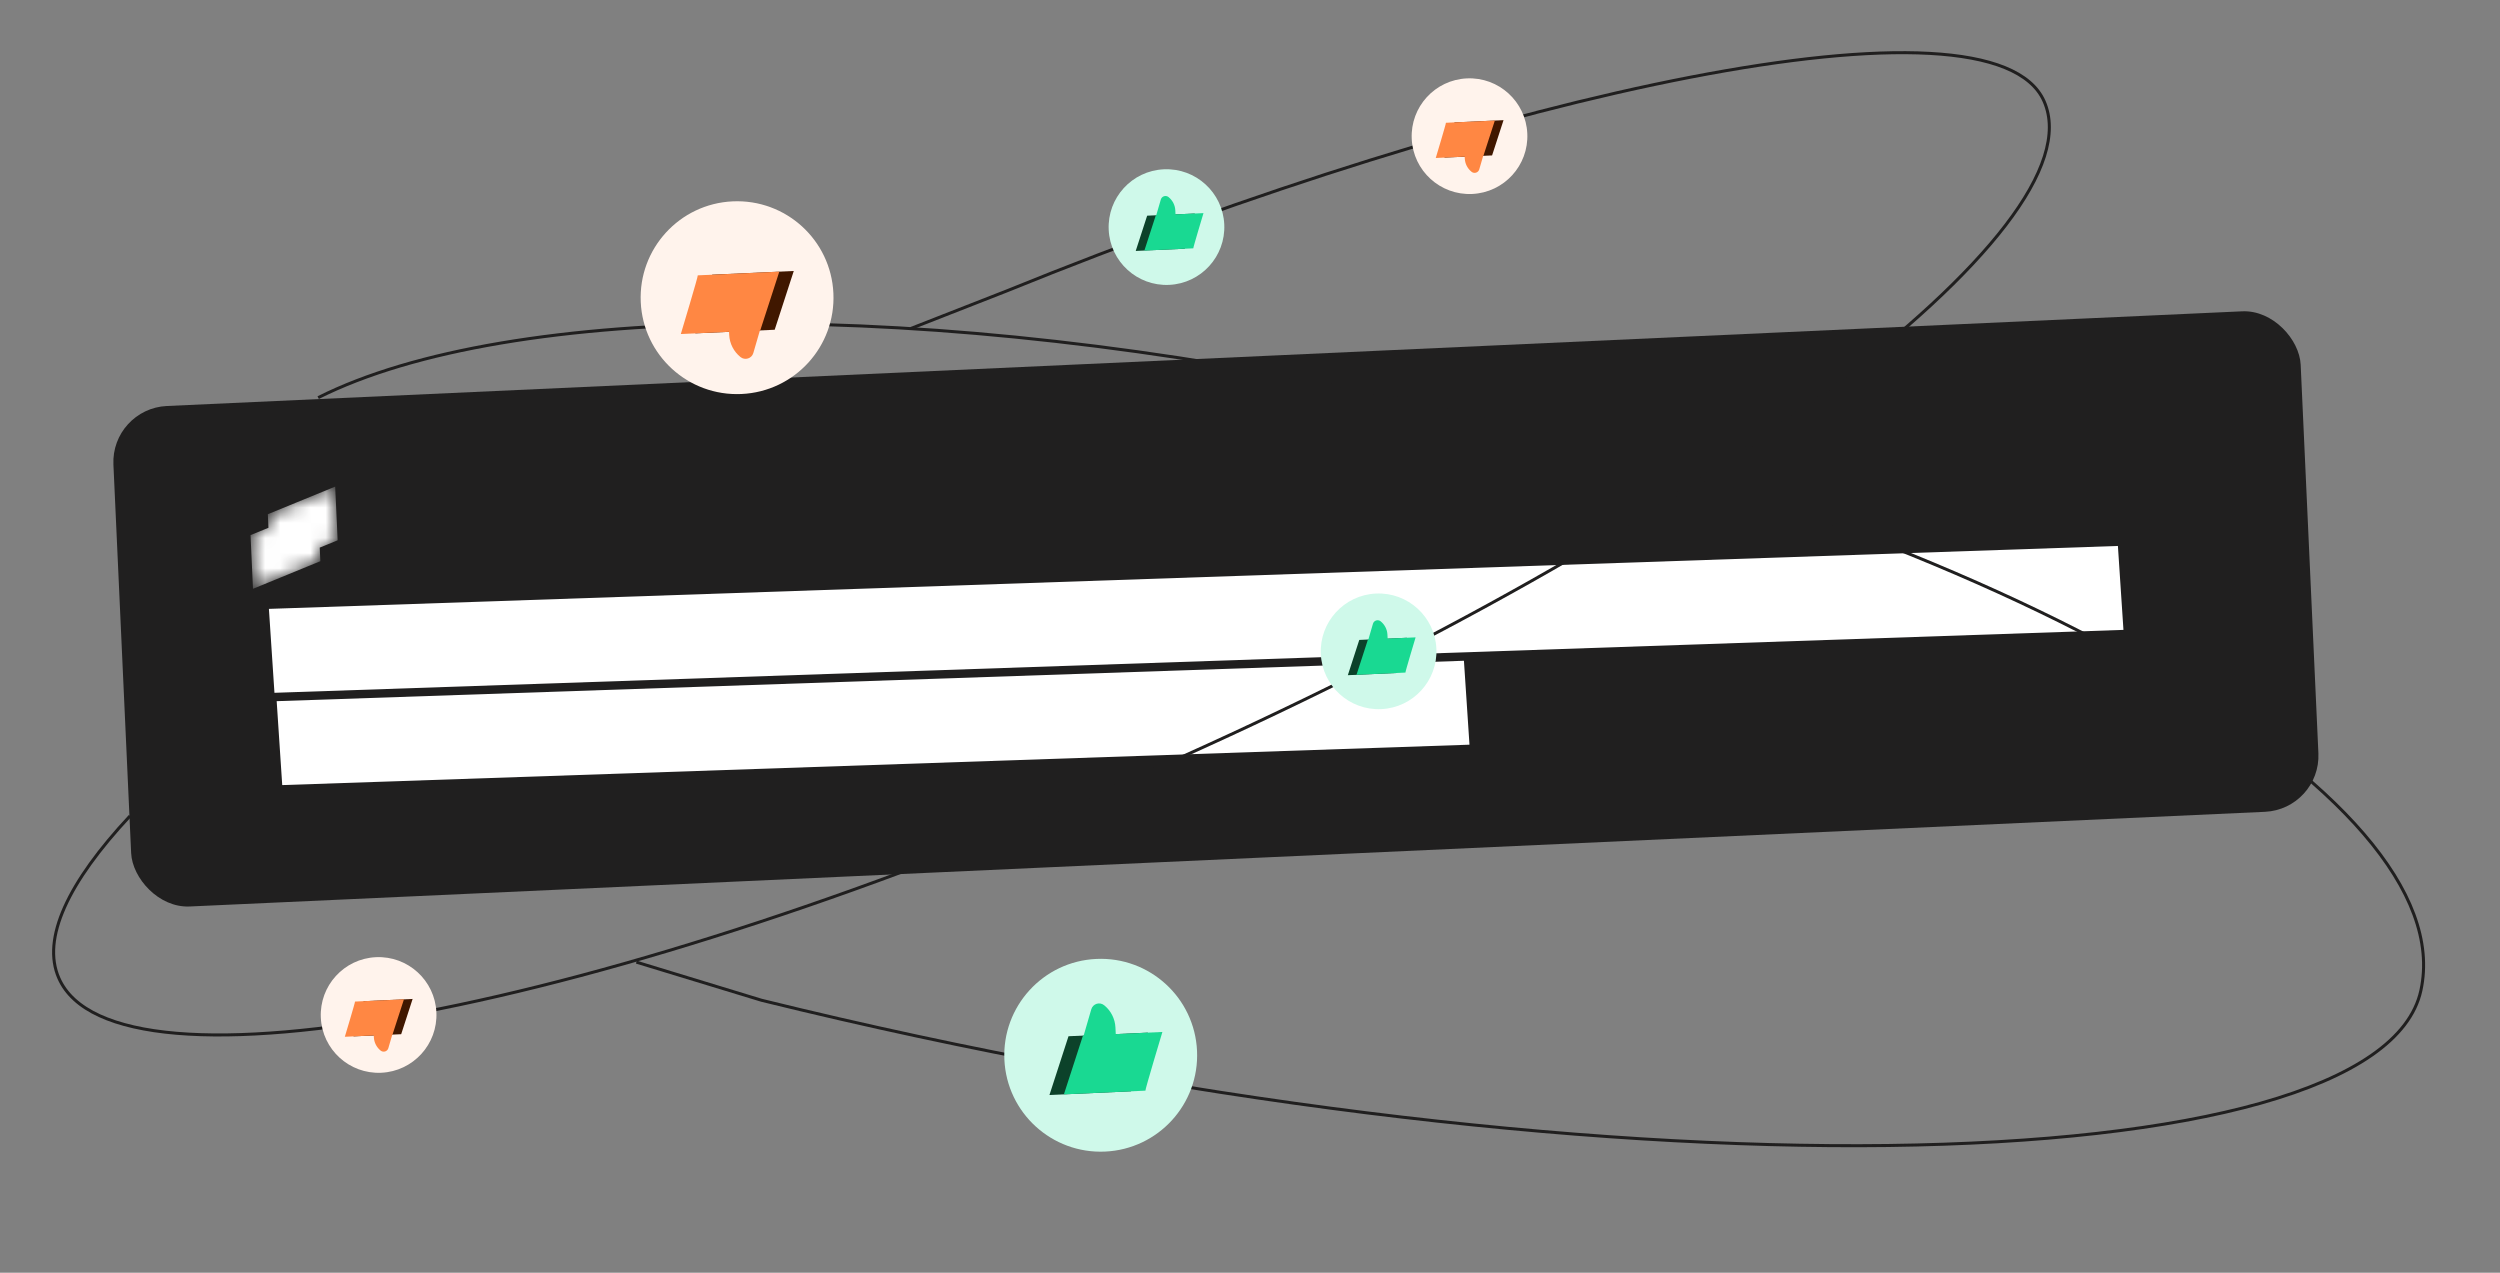 <svg width="165" height="84" viewBox="0 0 165 84" fill="none" xmlns="http://www.w3.org/2000/svg">
<rect x="0" y="0" width="165" height="84" fill="#808080" stroke="none"/>
<g clip-path="url(#clip0_9711_118108)">
<rect x="7.317" y="26.964" width="144.509" height="33.067" rx="3.7" transform="rotate(-2.612 7.317 26.964)" fill="#201F1F"/>
<line y1="-2.775" x2="122.156" y2="-2.775" transform="matrix(0.999 -0.034 0.066 0.998 18.114 45.725)" stroke="white" stroke-width="5.55"/>
<line y1="-2.775" x2="78.437" y2="-2.775" transform="matrix(0.999 -0.034 0.066 0.998 18.627 51.816)" stroke="white" stroke-width="5.55"/>
<path d="M21 26.244C33.55 19.936 61.198 19.551 91.978 26.238C132.219 34.981 162.575 52.501 159.779 65.369C156.983 78.237 105.28 79.577 50.259 66.017L42 63.5" stroke="#201F1F" stroke-width="0.2"/>
<ellipse cx="72.647" cy="69.647" rx="6.364" ry="6.364" transform="rotate(-2.612 72.647 69.647)" fill="#CFF9EA"/>
<path d="M75.764 68.153L70.521 68.392L69.263 72.272L74.644 72.026C74.751 72.021 75.764 68.153 75.764 68.153Z" fill="#0C422A"/>
<path fill-rule="evenodd" clip-rule="evenodd" d="M71.521 68.347L72.025 66.612C72.132 66.246 72.576 66.106 72.873 66.345C73.32 66.704 73.591 67.237 73.619 67.809L73.641 68.25L76.718 68.109C76.718 68.109 75.552 71.985 75.598 71.983L70.217 72.228L71.475 68.349L71.521 68.347Z" fill="#19D992"/>
<ellipse cx="48.647" cy="19.647" rx="6.364" ry="6.364" transform="rotate(-2.612 48.647 19.647)" fill="#FFF3EC"/>
<path d="M45.888 22.002L51.13 21.763L52.389 17.884L47.007 18.129C46.9 18.134 45.888 22.002 45.888 22.002Z" fill="#401700"/>
<path fill-rule="evenodd" clip-rule="evenodd" d="M50.153 21.808L49.72 23.298C49.614 23.664 49.169 23.804 48.873 23.566C48.426 23.207 48.154 22.673 48.126 22.101L48.117 21.901L44.934 22.046C44.934 22.046 46.1 18.171 46.053 18.173L51.435 17.927L50.177 21.807L50.153 21.808Z" fill="#FF8743"/>
<path d="M8.58 53.854C4.499 58.224 2.73 61.947 3.886 64.563C7.589 72.945 39.921 66.783 76.102 50.8C112.283 34.817 138.612 15.065 134.909 6.682C131.5 -1.033 98.996 5.973 66.402 19.218L60.101 21.685" stroke="#201F1F" stroke-width="0.2"/>
<ellipse cx="76.988" cy="14.988" rx="3.818" ry="3.818" transform="rotate(-2.612 76.988 14.988)" fill="#CFF9EA"/>
<path d="M78.858 14.092L75.712 14.235L74.957 16.563L78.186 16.416C78.25 16.413 78.858 14.092 78.858 14.092Z" fill="#0C422A"/>
<path fill-rule="evenodd" clip-rule="evenodd" d="M76.312 14.208L76.615 13.167C76.678 12.948 76.945 12.864 77.123 13.007C77.391 13.222 77.554 13.542 77.571 13.886L77.584 14.15L79.43 14.066C79.43 14.066 78.73 16.391 78.758 16.39L75.529 16.537L76.284 14.209L76.312 14.208Z" fill="#19D992"/>
<ellipse cx="24.988" cy="66.988" rx="3.818" ry="3.818" transform="rotate(-2.612 24.988 66.988)" fill="#FFF3EC"/>
<path d="M23.332 68.401L26.478 68.258L27.233 65.93L24.004 66.078C23.939 66.08 23.332 68.401 23.332 68.401Z" fill="#401700"/>
<path fill-rule="evenodd" clip-rule="evenodd" d="M25.891 68.285L25.631 69.179C25.567 69.398 25.301 69.483 25.122 69.339C24.854 69.124 24.691 68.804 24.675 68.46L24.669 68.34L22.759 68.427C22.759 68.427 23.459 66.102 23.431 66.103L26.66 65.956L25.905 68.284L25.891 68.285Z" fill="#FF8743"/>
<ellipse cx="96.988" cy="8.988" rx="3.818" ry="3.818" transform="rotate(-2.612 96.988 8.988)" fill="#FFF3EC"/>
<path d="M95.332 10.402L98.478 10.258L99.233 7.93L96.004 8.078C95.939 8.08 95.332 10.402 95.332 10.402Z" fill="#401700"/>
<path fill-rule="evenodd" clip-rule="evenodd" d="M97.891 10.285L97.631 11.179C97.567 11.398 97.301 11.482 97.123 11.339C96.854 11.124 96.691 10.804 96.675 10.46L96.669 10.34L94.76 10.427C94.76 10.427 95.459 8.102 95.431 8.103L98.66 7.956L97.905 10.284L97.891 10.285Z" fill="#FF8743"/>
<mask id="mask0_9711_118108" style="mask-type:alpha" maskUnits="userSpaceOnUse" x="16" y="32" width="7" height="7">
<path fill-rule="evenodd" clip-rule="evenodd" d="M22.123 32.116L17.677 33.937L17.718 34.833L16.535 35.317L16.697 38.861L21.143 37.039L21.102 36.143L22.285 35.659L22.123 32.116Z" fill="#ADD5E5"/>
</mask>
<g mask="url(#mask0_9711_118108)">
<path fill-rule="evenodd" clip-rule="evenodd" d="M22.123 32.116L17.677 33.937L17.718 34.833L16.535 35.317L16.697 38.861L21.143 37.039L21.102 36.143L22.285 35.659L22.123 32.116Z" fill="white"/>
</g>
<ellipse cx="90.988" cy="42.988" rx="3.818" ry="3.818" transform="rotate(-2.612 90.988 42.988)" fill="#CFF9EA"/>
<path d="M92.858 42.092L89.712 42.235L88.957 44.563L92.186 44.416C92.25 44.413 92.858 42.092 92.858 42.092Z" fill="#0C422A"/>
<path fill-rule="evenodd" clip-rule="evenodd" d="M90.312 42.208L90.615 41.167C90.678 40.948 90.945 40.864 91.123 41.007C91.391 41.222 91.554 41.542 91.571 41.886L91.584 42.15L93.43 42.066C93.43 42.066 92.73 44.391 92.758 44.39L89.529 44.537L90.284 42.209L90.312 42.208Z" fill="#19D992"/>
</g>
<defs>
<clipPath id="clip0_9711_118108">
<rect width="165" height="84" fill="white"/>
</clipPath>
</defs>
</svg>
